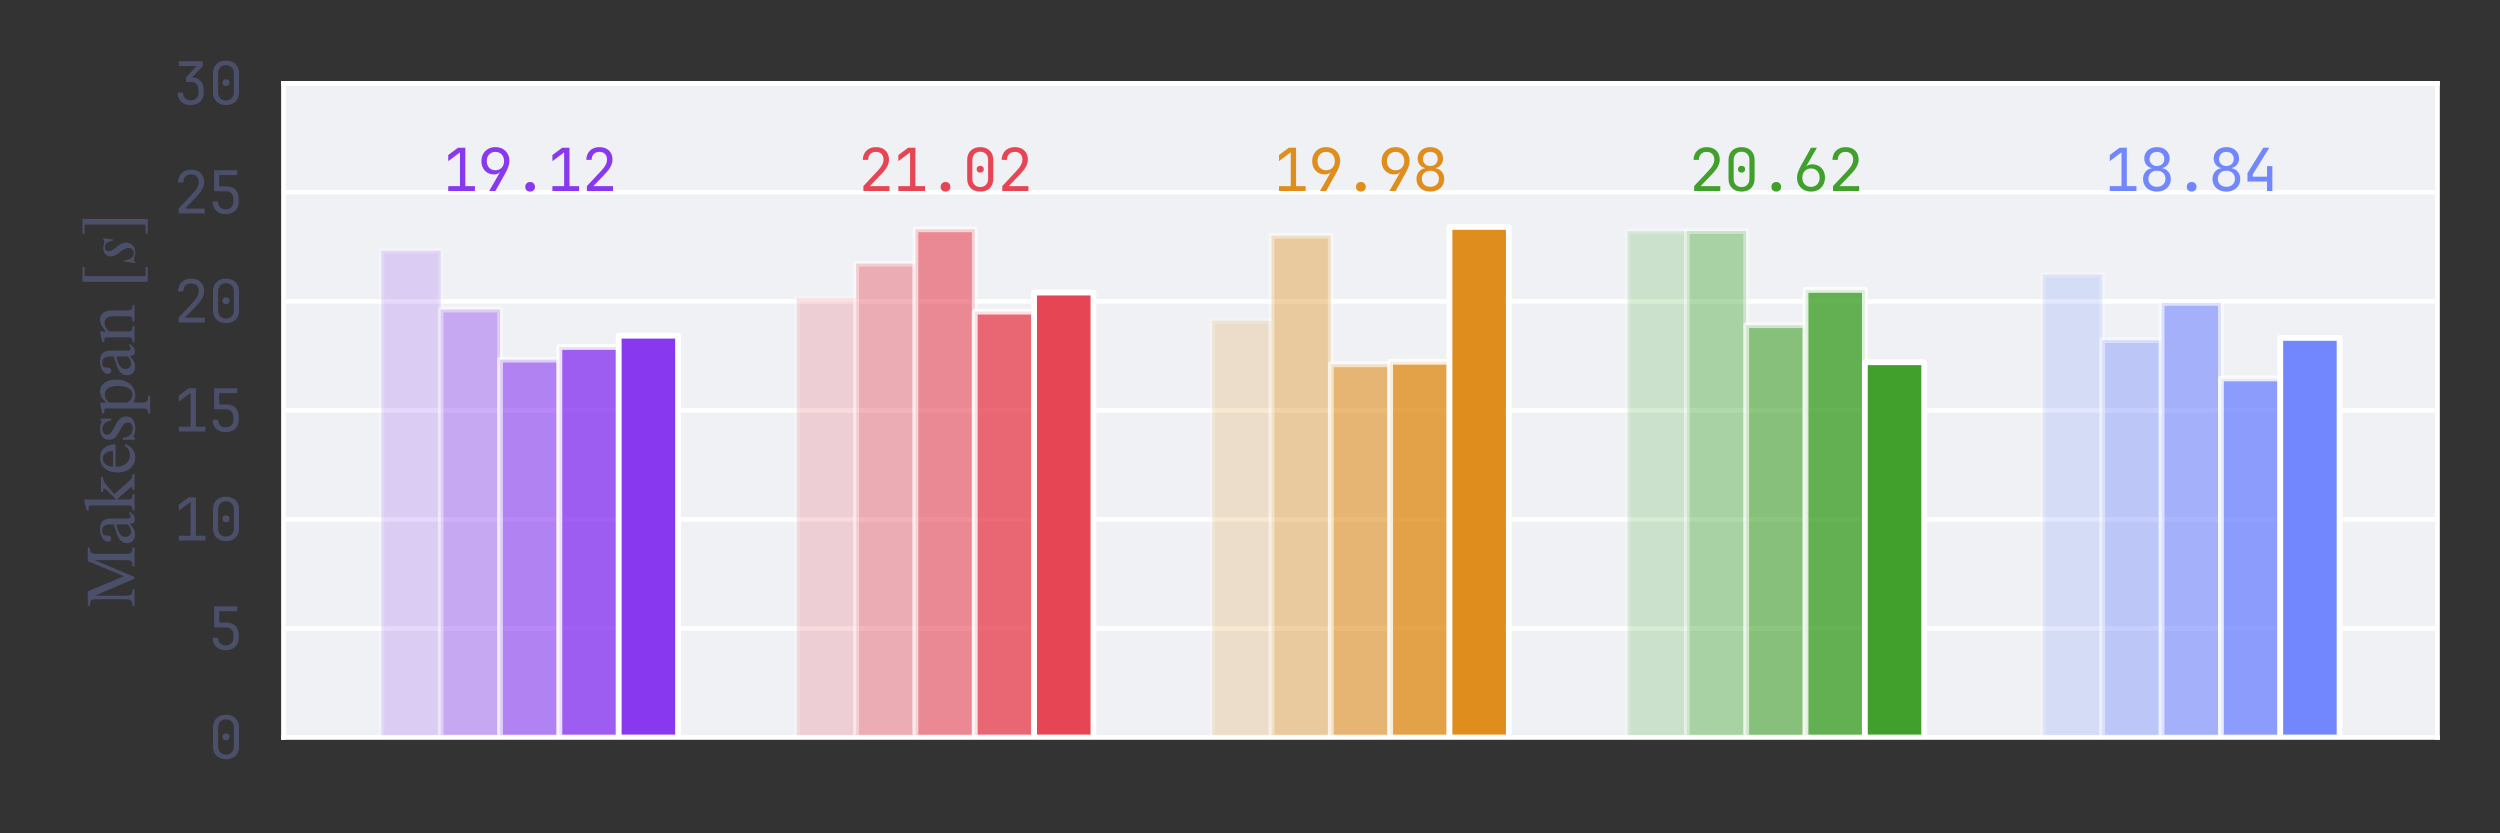 <?xml version="1.0" encoding="utf-8" standalone="no"?>
<!DOCTYPE svg PUBLIC "-//W3C//DTD SVG 1.1//EN"
  "http://www.w3.org/Graphics/SVG/1.1/DTD/svg11.dtd">
<svg xmlns:xlink="http://www.w3.org/1999/xlink" width="432pt" height="144pt" viewBox="0 0 432 144" xmlns="http://www.w3.org/2000/svg" version="1.1">
 <rect x="0" y="0" width="432" height="144" fill="#333333" stroke="none"/>
 <defs>
  <style type="text/css">*{stroke-linejoin: round; stroke-linecap: butt}</style>
 </defs>
 <g id="figure_1">
  <g id="patch_1">
   <path d="M 0 144
L 432 144
L 432 0
L 0 0
L 0 144
z
" style="fill: none"/>
  </g>
  <g id="axes_1">
   <g id="patch_2">
    <path d="M 48.98 127.44
L 421.2 127.44
L 421.2 14.4
L 48.98 14.4
z
" style="fill: #eff1f5"/>
   </g>
   <g id="matplotlib.axis_1"/>
   <g id="matplotlib.axis_2">
    <g id="ytick_1">
     <g id="line2d_1">
      <path d="M 48.98 127.44
L 421.2 127.44
" clip-path="url(#p263989dc1d)" style="fill: none; stroke: #ffffff; stroke-width: 0.8; stroke-linecap: round"/>
     </g>
     <g id="text_1">
      <!-- 0 -->
      <g style="fill: #4c4f69" transform="translate(35.98 131.09) scale(0.1 -0.1)">
       <defs>
        <path id="JetBrainsMonoNFM-Regular-30" d="M 1920 -64
Q 1274 -64 893 310
Q 512 685 512 1312
L 512 3360
Q 512 3987 893 4361
Q 1274 4736 1920 4736
Q 2566 4736 2947 4361
Q 3328 3987 3328 3360
L 3328 1312
Q 3328 896 3155 585
Q 2982 275 2665 105
Q 2349 -64 1920 -64
z
M 1920 429
Q 2304 429 2537 675
Q 2771 922 2771 1312
L 2771 3360
Q 2771 3750 2537 3996
Q 2304 4243 1920 4243
Q 1536 4243 1302 3996
Q 1069 3750 1069 3360
L 1069 1312
Q 1069 922 1302 675
Q 1536 429 1920 429
z
M 1920 1984
Q 1747 1984 1641 2080
Q 1536 2176 1536 2355
Q 1536 2528 1641 2621
Q 1747 2714 1920 2714
Q 2093 2714 2198 2621
Q 2304 2528 2304 2355
Q 2304 2176 2198 2080
Q 2093 1984 1920 1984
z
" transform="scale(0.016)"/>
       </defs>
       <use xlink:href="#JetBrainsMonoNFM-Regular-30"/>
      </g>
     </g>
    </g>
    <g id="ytick_2">
     <g id="line2d_2">
      <path d="M 48.98 108.6
L 421.2 108.6
" clip-path="url(#p263989dc1d)" style="fill: none; stroke: #ffffff; stroke-width: 0.8; stroke-linecap: round"/>
     </g>
     <g id="text_2">
      <!-- 5 -->
      <g style="fill: #4c4f69" transform="translate(35.98 112.25) scale(0.1 -0.1)">
       <defs>
        <path id="JetBrainsMonoNFM-Regular-35" d="M 1882 -64
Q 1235 -64 857 297
Q 480 659 480 1280
L 1056 1280
Q 1056 896 1280 672
Q 1504 448 1888 448
Q 2272 448 2496 672
Q 2720 896 2720 1280
L 2720 1568
Q 2720 1952 2502 2176
Q 2285 2400 1914 2400
L 640 2400
L 640 4672
L 3130 4672
L 3130 4147
L 1178 4147
L 1190 2925
L 1946 2925
Q 2592 2925 2944 2569
Q 3296 2214 3296 1568
L 3296 1280
Q 3296 659 2915 297
Q 2534 -64 1882 -64
z
" transform="scale(0.016)"/>
       </defs>
       <use xlink:href="#JetBrainsMonoNFM-Regular-35"/>
      </g>
     </g>
    </g>
    <g id="ytick_3">
     <g id="line2d_3">
      <path d="M 48.98 89.76
L 421.2 89.76
" clip-path="url(#p263989dc1d)" style="fill: none; stroke: #ffffff; stroke-width: 0.8; stroke-linecap: round"/>
     </g>
     <g id="text_3">
      <!-- 10 -->
      <g style="fill: #4c4f69" transform="translate(29.98 93.41) scale(0.1 -0.1)">
       <defs>
        <path id="JetBrainsMonoNFM-Regular-31" d="M 576 0
L 576 525
L 1843 525
L 1843 4173
L 576 3226
L 576 3885
L 1632 4672
L 2419 4672
L 2419 525
L 3456 525
L 3456 0
L 576 0
z
" transform="scale(0.016)"/>
       </defs>
       <use xlink:href="#JetBrainsMonoNFM-Regular-31"/>
       <use xlink:href="#JetBrainsMonoNFM-Regular-30" x="60"/>
      </g>
     </g>
    </g>
    <g id="ytick_4">
     <g id="line2d_4">
      <path d="M 48.98 70.92
L 421.2 70.92
" clip-path="url(#p263989dc1d)" style="fill: none; stroke: #ffffff; stroke-width: 0.8; stroke-linecap: round"/>
     </g>
     <g id="text_4">
      <!-- 15 -->
      <g style="fill: #4c4f69" transform="translate(29.98 74.57) scale(0.1 -0.1)">
       <use xlink:href="#JetBrainsMonoNFM-Regular-31"/>
       <use xlink:href="#JetBrainsMonoNFM-Regular-35" x="60"/>
      </g>
     </g>
    </g>
    <g id="ytick_5">
     <g id="line2d_5">
      <path d="M 48.98 52.08
L 421.2 52.08
" clip-path="url(#p263989dc1d)" style="fill: none; stroke: #ffffff; stroke-width: 0.8; stroke-linecap: round"/>
     </g>
     <g id="text_5">
      <!-- 20 -->
      <g style="fill: #4c4f69" transform="translate(29.98 55.73) scale(0.1 -0.1)">
       <defs>
        <path id="JetBrainsMonoNFM-Regular-32" d="M 550 0
L 550 531
L 2106 2195
Q 2445 2554 2585 2835
Q 2726 3117 2726 3386
Q 2726 3770 2505 3997
Q 2285 4224 1907 4224
Q 1517 4224 1289 3990
Q 1062 3757 1062 3360
L 486 3360
Q 506 3994 890 4365
Q 1274 4736 1907 4736
Q 2554 4736 2934 4371
Q 3315 4006 3315 3379
Q 3315 3046 3132 2675
Q 2950 2304 2509 1843
L 1248 525
L 3373 525
L 3373 0
L 550 0
z
" transform="scale(0.016)"/>
       </defs>
       <use xlink:href="#JetBrainsMonoNFM-Regular-32"/>
       <use xlink:href="#JetBrainsMonoNFM-Regular-30" x="60"/>
      </g>
     </g>
    </g>
    <g id="ytick_6">
     <g id="line2d_6">
      <path d="M 48.98 33.24
L 421.2 33.24
" clip-path="url(#p263989dc1d)" style="fill: none; stroke: #ffffff; stroke-width: 0.8; stroke-linecap: round"/>
     </g>
     <g id="text_6">
      <!-- 25 -->
      <g style="fill: #4c4f69" transform="translate(29.98 36.89) scale(0.1 -0.1)">
       <use xlink:href="#JetBrainsMonoNFM-Regular-32"/>
       <use xlink:href="#JetBrainsMonoNFM-Regular-35" x="60"/>
      </g>
     </g>
    </g>
    <g id="ytick_7">
     <g id="line2d_7">
      <path d="M 48.98 14.4
L 421.2 14.4
" clip-path="url(#p263989dc1d)" style="fill: none; stroke: #ffffff; stroke-width: 0.8; stroke-linecap: round"/>
     </g>
     <g id="text_7">
      <!-- 30 -->
      <g style="fill: #4c4f69" transform="translate(29.98 18.05) scale(0.1 -0.1)">
       <defs>
        <path id="JetBrainsMonoNFM-Regular-33" d="M 1850 -64
Q 1203 -64 825 297
Q 448 659 448 1280
L 1024 1280
Q 1024 896 1248 672
Q 1472 448 1856 448
Q 2240 448 2464 672
Q 2688 896 2688 1280
L 2688 1600
Q 2688 1984 2464 2208
Q 2240 2432 1856 2432
L 1350 2432
L 1350 2931
L 2496 4147
L 576 4147
L 576 4672
L 3149 4672
L 3149 4134
L 2022 2938
Q 2598 2893 2931 2537
Q 3264 2182 3264 1600
L 3264 1280
Q 3264 659 2883 297
Q 2502 -64 1850 -64
z
" transform="scale(0.016)"/>
       </defs>
       <use xlink:href="#JetBrainsMonoNFM-Regular-33"/>
       <use xlink:href="#JetBrainsMonoNFM-Regular-30" x="60"/>
      </g>
     </g>
    </g>
    <g id="text_8">
     <!-- Makespan [$s$] -->
     <g style="fill: #4c4f69" transform="translate(23.34 105.06) rotate(-90) scale(0.12 -0.12)">
      <defs>
       <path id="STIXTwoText-4d" d="M 1683 0
L 179 0
L 179 192
Q 442 192 570 240
Q 698 288 742 448
Q 787 608 787 934
L 787 3424
Q 787 3667 742 3792
Q 698 3917 573 3965
Q 448 4013 192 4013
L 192 4205
L 1498 4205
L 2848 986
L 2874 986
L 4218 4205
L 5434 4205
L 5434 4013
Q 5210 4013 5088 3965
Q 4966 3917 4921 3792
Q 4877 3667 4877 3430
L 4877 762
Q 4877 531 4921 406
Q 4966 282 5088 237
Q 5210 192 5440 192
L 5440 0
L 3738 0
L 3738 192
Q 3987 192 4108 237
Q 4230 282 4268 406
Q 4307 531 4307 762
L 4307 3520
L 4282 3520
L 2790 0
L 2637 0
L 1126 3514
L 1101 3514
L 1101 934
Q 1101 608 1145 448
Q 1190 288 1315 240
Q 1440 192 1683 192
L 1683 0
z
" transform="scale(0.016)"/>
       <path id="STIXTwoText-61" d="M 1005 -45
Q 634 -45 438 160
Q 243 365 243 672
Q 243 928 361 1104
Q 480 1280 675 1401
Q 870 1523 1097 1606
Q 1325 1690 1542 1747
Q 1760 1805 1926 1856
L 1926 2138
Q 1926 2554 1782 2730
Q 1638 2906 1350 2906
Q 1075 2906 998 2790
Q 922 2675 922 2387
Q 922 2240 848 2166
Q 774 2093 640 2093
Q 544 2093 457 2166
Q 371 2240 371 2400
Q 371 2579 508 2739
Q 646 2899 899 3001
Q 1152 3104 1498 3104
Q 2022 3104 2240 2861
Q 2458 2618 2458 2118
L 2458 666
Q 2458 467 2502 409
Q 2547 352 2650 352
Q 2739 352 2812 397
Q 2886 442 2950 512
L 3046 410
Q 2886 179 2742 73
Q 2598 -32 2355 -32
Q 2131 -32 2064 96
Q 1997 224 1965 461
L 1926 538
L 1926 1645
Q 1638 1574 1382 1478
Q 1126 1382 966 1228
Q 806 1075 806 826
Q 806 589 934 448
Q 1062 307 1267 307
Q 1434 307 1616 390
Q 1798 474 1971 627
L 2022 397
L 1946 397
Q 1798 269 1660 166
Q 1523 64 1366 9
Q 1210 -45 1005 -45
z
" transform="scale(0.016)"/>
       <path id="STIXTwoText-6b" d="M 1645 0
L 192 0
L 192 186
Q 480 186 560 266
Q 640 346 640 608
L 640 3808
Q 640 4013 592 4073
Q 544 4134 384 4134
Q 320 4134 243 4128
Q 166 4122 166 4122
L 166 4294
L 998 4518
L 1171 4518
L 1171 1696
L 1210 1696
L 2035 2515
Q 2054 2534 2102 2588
Q 2150 2643 2150 2720
Q 2150 2784 2086 2809
Q 2022 2835 1837 2835
L 1837 3027
L 3219 3027
L 3219 2835
Q 3066 2835 2947 2806
Q 2829 2778 2707 2698
Q 2586 2618 2410 2470
Q 2234 2323 1965 2086
L 1645 1824
L 2771 557
Q 2925 384 3024 304
Q 3123 224 3219 205
Q 3315 186 3450 186
L 3450 0
L 2035 0
L 2035 186
Q 2176 186 2230 202
Q 2285 218 2285 262
Q 2285 307 2262 348
Q 2240 390 2214 416
L 1210 1555
L 1171 1555
L 1171 582
Q 1171 339 1257 262
Q 1344 186 1645 186
L 1645 0
z
" transform="scale(0.016)"/>
       <path id="STIXTwoText-65" d="M 1581 -64
Q 1197 -64 886 118
Q 576 301 397 656
Q 218 1011 218 1523
Q 218 2061 400 2409
Q 582 2758 889 2931
Q 1197 3104 1568 3104
Q 2093 3104 2413 2739
Q 2733 2374 2758 1702
L 678 1702
L 672 1939
L 2157 1939
Q 2150 2176 2073 2384
Q 1997 2592 1849 2720
Q 1702 2848 1472 2848
Q 1101 2848 915 2557
Q 730 2266 730 1734
Q 730 1293 870 998
Q 1011 704 1241 560
Q 1472 416 1734 416
Q 1997 416 2160 486
Q 2323 557 2438 669
Q 2554 781 2656 915
L 2778 826
Q 2694 646 2585 483
Q 2477 320 2339 198
Q 2202 77 2016 6
Q 1830 -64 1581 -64
z
" transform="scale(0.016)"/>
       <path id="STIXTwoText-73" d="M 269 -51
L 250 1050
L 416 1050
Q 518 557 716 361
Q 915 166 1267 166
Q 1510 166 1664 265
Q 1818 365 1818 589
Q 1818 742 1763 844
Q 1709 947 1555 1052
Q 1402 1158 1101 1306
Q 806 1453 620 1590
Q 435 1728 345 1894
Q 256 2061 256 2298
Q 256 2694 541 2899
Q 826 3104 1235 3104
Q 1478 3104 1632 3049
Q 1786 2995 1907 2938
L 1914 2938
L 2022 3072
L 2150 3072
L 2170 2093
L 1997 2093
Q 1894 2547 1708 2716
Q 1523 2886 1229 2886
Q 1011 2886 860 2784
Q 710 2682 710 2464
Q 710 2278 883 2131
Q 1056 1984 1459 1779
Q 1754 1626 1952 1482
Q 2150 1338 2252 1168
Q 2355 998 2355 762
Q 2355 461 2208 278
Q 2061 96 1814 13
Q 1568 -70 1280 -70
Q 1005 -70 841 -12
Q 678 45 550 96
L 538 96
L 403 -51
L 269 -51
z
" transform="scale(0.016)"/>
       <path id="STIXTwoText-70" d="M 1760 -1408
L 141 -1408
L 141 -1229
Q 442 -1229 525 -1129
Q 608 -1030 608 -762
L 608 2406
Q 608 2592 566 2662
Q 525 2733 365 2733
Q 301 2733 230 2726
Q 160 2720 160 2720
L 160 2906
L 966 3085
L 1126 3085
L 1126 2547
L 1146 2547
Q 1376 2816 1616 2960
Q 1856 3104 2138 3104
Q 2458 3104 2698 2921
Q 2938 2739 3075 2416
Q 3213 2093 3213 1670
Q 3213 1126 3024 739
Q 2835 352 2515 144
Q 2195 -64 1811 -64
Q 1632 -64 1469 -22
Q 1306 19 1165 115
L 1139 115
L 1139 -723
Q 1139 -928 1190 -1037
Q 1242 -1146 1376 -1184
Q 1510 -1222 1760 -1222
L 1760 -1408
z
M 1843 186
Q 2182 186 2406 506
Q 2630 826 2630 1491
Q 2630 2099 2432 2384
Q 2234 2669 1875 2669
Q 1619 2669 1424 2534
Q 1229 2400 1139 2278
L 1139 608
Q 1203 544 1299 441
Q 1395 339 1529 262
Q 1664 186 1843 186
z
" transform="scale(0.016)"/>
       <path id="STIXTwoText-6e" d="M 3552 0
L 2074 0
L 2074 179
Q 2304 179 2403 220
Q 2502 262 2524 364
Q 2547 467 2547 646
L 2547 1805
Q 2547 2189 2460 2381
Q 2374 2573 2240 2633
Q 2106 2694 1958 2694
Q 1773 2694 1625 2620
Q 1478 2547 1360 2444
Q 1242 2342 1139 2253
L 1094 2566
L 1190 2566
Q 1453 2797 1686 2950
Q 1920 3104 2221 3104
Q 2656 3104 2867 2809
Q 3078 2515 3078 1965
L 3078 646
Q 3078 467 3107 364
Q 3136 262 3238 220
Q 3341 179 3552 179
L 3552 0
z
M 1670 0
L 205 0
L 205 179
Q 422 179 515 220
Q 608 262 630 364
Q 653 467 653 646
L 653 2445
Q 653 2618 582 2672
Q 512 2726 384 2726
Q 301 2726 256 2720
Q 211 2714 211 2714
L 211 2899
L 1024 3085
L 1171 3085
L 1165 2496
L 1184 2362
L 1184 646
Q 1184 467 1209 364
Q 1235 262 1337 220
Q 1440 179 1670 179
L 1670 0
z
" transform="scale(0.016)"/>
       <path id="STIXTwoText-20" transform="scale(0.016)"/>
       <path id="STIXTwoText-5b" d="M 1920 -1190
L 582 -1190
L 582 4685
L 1920 4685
L 1920 4493
L 1088 4493
L 1088 -998
L 1920 -998
L 1920 -1190
z
" transform="scale(0.016)"/>
       <path id="STIXGeneral-Italic-73" d="M 2342 2829
L 2214 1933
L 2112 1933
Q 2022 2675 1542 2675
Q 1370 2675 1267 2579
Q 1165 2483 1165 2310
Q 1165 2067 1510 1658
Q 1946 1152 1946 787
Q 1946 397 1686 163
Q 1427 -70 1024 -70
Q 838 -70 672 -6
Q 538 51 390 51
Q 262 51 205 -83
L 102 -83
L 230 934
L 333 934
Q 461 64 973 64
Q 1203 64 1331 192
Q 1459 320 1459 557
Q 1459 845 1101 1293
Q 698 1798 698 2131
Q 698 2451 909 2636
Q 1120 2822 1472 2822
Q 1600 2822 1830 2758
Q 1971 2714 2061 2714
Q 2189 2714 2253 2829
L 2342 2829
z
" transform="scale(0.016)"/>
       <path id="STIXTwoText-5d" d="M 1638 -1190
L 301 -1190
L 301 -998
L 1133 -998
L 1133 4493
L 301 4493
L 301 4685
L 1638 4685
L 1638 -1190
z
" transform="scale(0.016)"/>
      </defs>
      <use xlink:href="#STIXTwoText-4d" transform="translate(0 0.797)"/>
      <use xlink:href="#STIXTwoText-61" transform="translate(89.5 0.797)"/>
      <use xlink:href="#STIXTwoText-6b" transform="translate(137.5 0.797)"/>
      <use xlink:href="#STIXTwoText-65" transform="translate(191.7 0.797)"/>
      <use xlink:href="#STIXTwoText-73" transform="translate(238.1 0.797)"/>
      <use xlink:href="#STIXTwoText-70" transform="translate(277.6 0.797)"/>
      <use xlink:href="#STIXTwoText-61" transform="translate(331.3 0.797)"/>
      <use xlink:href="#STIXTwoText-6e" transform="translate(379.3 0.797)"/>
      <use xlink:href="#STIXTwoText-20" transform="translate(436.9 0.797)"/>
      <use xlink:href="#STIXTwoText-5b" transform="translate(460.4 0.797)"/>
      <use xlink:href="#STIXGeneral-Italic-73" transform="translate(495.1 0.797)"/>
      <use xlink:href="#STIXTwoText-5d" transform="translate(534 0.797)"/>
     </g>
    </g>
   </g>
   <g id="patch_3">
    <path d="M 65.899 127.44
L 76.153 127.44
L 76.153 43.342
L 65.899 43.342
z
" clip-path="url(#p263989dc1d)" style="fill: #8839ef; opacity: 0.2; stroke: #ffffff; stroke-linejoin: miter"/>
   </g>
   <g id="patch_4">
    <path d="M 76.153 127.44
L 86.407 127.44
L 86.407 53.489
L 76.153 53.489
z
" clip-path="url(#p263989dc1d)" style="fill: #8839ef; opacity: 0.4; stroke: #ffffff; stroke-linejoin: miter"/>
   </g>
   <g id="patch_5">
    <path d="M 86.407 127.44
L 96.661 127.44
L 96.661 62.147
L 86.407 62.147
z
" clip-path="url(#p263989dc1d)" style="fill: #8839ef; opacity: 0.6; stroke: #ffffff; stroke-linejoin: miter"/>
   </g>
   <g id="patch_6">
    <path d="M 96.661 127.44
L 106.915 127.44
L 106.915 59.957
L 96.661 59.957
z
" clip-path="url(#p263989dc1d)" style="fill: #8839ef; opacity: 0.8; stroke: #ffffff; stroke-linejoin: miter"/>
   </g>
   <g id="patch_7">
    <path d="M 106.915 127.44
L 117.169 127.44
L 117.169 58.01
L 106.915 58.01
z
" clip-path="url(#p263989dc1d)" style="fill: #8839ef; stroke: #ffffff; stroke-linejoin: miter"/>
   </g>
   <g id="patch_8">
    <path d="M 137.677 127.44
L 147.931 127.44
L 147.931 51.588
L 137.677 51.588
z
" clip-path="url(#p263989dc1d)" style="fill: #e64553; opacity: 0.2; stroke: #ffffff; stroke-linejoin: miter"/>
   </g>
   <g id="patch_9">
    <path d="M 147.931 127.44
L 158.185 127.44
L 158.185 45.562
L 147.931 45.562
z
" clip-path="url(#p263989dc1d)" style="fill: #e64553; opacity: 0.4; stroke: #ffffff; stroke-linejoin: miter"/>
   </g>
   <g id="patch_10">
    <path d="M 158.185 127.44
L 168.439 127.44
L 168.439 39.619
L 158.185 39.619
z
" clip-path="url(#p263989dc1d)" style="fill: #e64553; opacity: 0.6; stroke: #ffffff; stroke-linejoin: miter"/>
   </g>
   <g id="patch_11">
    <path d="M 168.439 127.44
L 178.693 127.44
L 178.693 53.848
L 168.439 53.848
z
" clip-path="url(#p263989dc1d)" style="fill: #e64553; opacity: 0.8; stroke: #ffffff; stroke-linejoin: miter"/>
   </g>
   <g id="patch_12">
    <path d="M 178.693 127.44
L 188.947 127.44
L 188.947 50.552
L 178.693 50.552
z
" clip-path="url(#p263989dc1d)" style="fill: #e64553; stroke: #ffffff; stroke-linejoin: miter"/>
   </g>
   <g id="patch_13">
    <path d="M 209.455 127.44
L 219.709 127.44
L 219.709 55.402
L 209.455 55.402
z
" clip-path="url(#p263989dc1d)" style="fill: #df8e1d; opacity: 0.2; stroke: #ffffff; stroke-linejoin: miter"/>
   </g>
   <g id="patch_14">
    <path d="M 219.709 127.44
L 229.963 127.44
L 229.963 40.727
L 219.709 40.727
z
" clip-path="url(#p263989dc1d)" style="fill: #df8e1d; opacity: 0.4; stroke: #ffffff; stroke-linejoin: miter"/>
   </g>
   <g id="patch_15">
    <path d="M 229.963 127.44
L 240.217 127.44
L 240.217 62.936
L 229.963 62.936
z
" clip-path="url(#p263989dc1d)" style="fill: #df8e1d; opacity: 0.6; stroke: #ffffff; stroke-linejoin: miter"/>
   </g>
   <g id="patch_16">
    <path d="M 240.217 127.44
L 250.471 127.44
L 250.471 62.519
L 240.217 62.519
z
" clip-path="url(#p263989dc1d)" style="fill: #df8e1d; opacity: 0.8; stroke: #ffffff; stroke-linejoin: miter"/>
   </g>
   <g id="patch_17">
    <path d="M 250.471 127.44
L 260.725 127.44
L 260.725 39.204
L 250.471 39.204
z
" clip-path="url(#p263989dc1d)" style="fill: #df8e1d; stroke: #ffffff; stroke-linejoin: miter"/>
   </g>
   <g id="patch_18">
    <path d="M 281.233 127.44
L 291.487 127.44
L 291.487 39.958
L 281.233 39.958
z
" clip-path="url(#p263989dc1d)" style="fill: #40a02b; opacity: 0.2; stroke: #ffffff; stroke-linejoin: miter"/>
   </g>
   <g id="patch_19">
    <path d="M 291.487 127.44
L 301.741 127.44
L 301.741 39.928
L 291.487 39.928
z
" clip-path="url(#p263989dc1d)" style="fill: #40a02b; opacity: 0.4; stroke: #ffffff; stroke-linejoin: miter"/>
   </g>
   <g id="patch_20">
    <path d="M 301.741 127.44
L 311.995 127.44
L 311.995 56.192
L 301.741 56.192
z
" clip-path="url(#p263989dc1d)" style="fill: #40a02b; opacity: 0.6; stroke: #ffffff; stroke-linejoin: miter"/>
   </g>
   <g id="patch_21">
    <path d="M 311.995 127.44
L 322.249 127.44
L 322.249 50.099
L 311.995 50.099
z
" clip-path="url(#p263989dc1d)" style="fill: #40a02b; opacity: 0.8; stroke: #ffffff; stroke-linejoin: miter"/>
   </g>
   <g id="patch_22">
    <path d="M 322.249 127.44
L 332.503 127.44
L 332.503 62.593
L 322.249 62.593
z
" clip-path="url(#p263989dc1d)" style="fill: #40a02b; stroke: #ffffff; stroke-linejoin: miter"/>
   </g>
   <g id="patch_23">
    <path d="M 353.011 127.44
L 363.265 127.44
L 363.265 47.44
L 353.011 47.44
z
" clip-path="url(#p263989dc1d)" style="fill: #7287fd; opacity: 0.2; stroke: #ffffff; stroke-linejoin: miter"/>
   </g>
   <g id="patch_24">
    <path d="M 363.265 127.44
L 373.519 127.44
L 373.519 58.771
L 363.265 58.771
z
" clip-path="url(#p263989dc1d)" style="fill: #7287fd; opacity: 0.4; stroke: #ffffff; stroke-linejoin: miter"/>
   </g>
   <g id="patch_25">
    <path d="M 373.519 127.44
L 383.773 127.44
L 383.773 52.339
L 373.519 52.339
z
" clip-path="url(#p263989dc1d)" style="fill: #7287fd; opacity: 0.6; stroke: #ffffff; stroke-linejoin: miter"/>
   </g>
   <g id="patch_26">
    <path d="M 383.773 127.44
L 394.027 127.44
L 394.027 65.399
L 383.773 65.399
z
" clip-path="url(#p263989dc1d)" style="fill: #7287fd; opacity: 0.8; stroke: #ffffff; stroke-linejoin: miter"/>
   </g>
   <g id="patch_27">
    <path d="M 394.027 127.44
L 404.281 127.44
L 404.281 58.393
L 394.027 58.393
z
" clip-path="url(#p263989dc1d)" style="fill: #7287fd; stroke: #ffffff; stroke-linejoin: miter"/>
   </g>
   <g id="patch_28">
    <path d="M 48.98 127.44
L 48.98 14.4
" style="fill: none; stroke: #ffffff; stroke-width: 0.8; stroke-linejoin: miter; stroke-linecap: square"/>
   </g>
   <g id="patch_29">
    <path d="M 421.2 127.44
L 421.2 14.4
" style="fill: none; stroke: #ffffff; stroke-width: 0.8; stroke-linejoin: miter; stroke-linecap: square"/>
   </g>
   <g id="patch_30">
    <path d="M 48.98 127.44
L 421.2 127.44
" style="fill: none; stroke: #ffffff; stroke-width: 0.8; stroke-linejoin: miter; stroke-linecap: square"/>
   </g>
   <g id="patch_31">
    <path d="M 48.98 14.4
L 421.2 14.4
" style="fill: none; stroke: #ffffff; stroke-width: 0.8; stroke-linejoin: miter; stroke-linecap: square"/>
   </g>
   <g id="text_9">
    <!-- 19.12 -->
    <g style="fill: #8839ef" transform="translate(76.534 33.004) scale(0.1 -0.1)">
     <defs>
      <path id="JetBrainsMonoNFM-Regular-39" d="M 1248 0
L 2400 2003
L 2381 2016
Q 2317 1914 2144 1853
Q 1971 1792 1766 1792
Q 1363 1792 1059 1974
Q 755 2157 582 2477
Q 410 2797 410 3219
Q 410 3674 602 4013
Q 794 4352 1133 4544
Q 1472 4736 1914 4736
Q 2368 4736 2707 4547
Q 3046 4358 3238 4022
Q 3430 3686 3430 3245
Q 3430 2938 3315 2614
Q 3200 2291 3002 1939
L 1920 0
L 1248 0
z
M 1920 2240
Q 2336 2240 2595 2515
Q 2854 2790 2854 3232
Q 2854 3674 2595 3949
Q 2336 4224 1920 4224
Q 1504 4224 1245 3949
Q 986 3674 986 3232
Q 986 2790 1245 2515
Q 1504 2240 1920 2240
z
" transform="scale(0.016)"/>
      <path id="JetBrainsMonoNFM-Regular-2e" d="M 1920 -64
Q 1683 -64 1539 77
Q 1395 218 1395 442
Q 1395 678 1539 825
Q 1683 973 1920 973
Q 2157 973 2301 825
Q 2445 678 2445 442
Q 2445 218 2301 77
Q 2157 -64 1920 -64
z
" transform="scale(0.016)"/>
     </defs>
     <use xlink:href="#JetBrainsMonoNFM-Regular-31"/>
     <use xlink:href="#JetBrainsMonoNFM-Regular-39" x="60"/>
     <use xlink:href="#JetBrainsMonoNFM-Regular-2e" x="120"/>
     <use xlink:href="#JetBrainsMonoNFM-Regular-31" x="180"/>
     <use xlink:href="#JetBrainsMonoNFM-Regular-32" x="240"/>
    </g>
   </g>
   <g id="text_10">
    <!-- 21.02 -->
    <g style="fill: #e64553" transform="translate(148.312 33.004) scale(0.1 -0.1)">
     <use xlink:href="#JetBrainsMonoNFM-Regular-32"/>
     <use xlink:href="#JetBrainsMonoNFM-Regular-31" x="60"/>
     <use xlink:href="#JetBrainsMonoNFM-Regular-2e" x="120"/>
     <use xlink:href="#JetBrainsMonoNFM-Regular-30" x="180"/>
     <use xlink:href="#JetBrainsMonoNFM-Regular-32" x="240"/>
    </g>
   </g>
   <g id="text_11">
    <!-- 19.98 -->
    <g style="fill: #df8e1d" transform="translate(220.09 33.004) scale(0.1 -0.1)">
     <defs>
      <path id="JetBrainsMonoNFM-Regular-38" d="M 1920 -64
Q 1478 -64 1139 109
Q 800 282 611 592
Q 422 902 422 1306
Q 422 1747 675 2067
Q 928 2387 1350 2458
L 1350 2477
Q 986 2560 768 2845
Q 550 3130 550 3501
Q 550 3866 723 4144
Q 896 4422 1206 4579
Q 1517 4736 1920 4736
Q 2330 4736 2637 4579
Q 2944 4422 3117 4144
Q 3290 3866 3290 3501
Q 3290 3130 3072 2845
Q 2854 2560 2490 2477
L 2490 2458
Q 2912 2387 3165 2067
Q 3418 1747 3418 1306
Q 3418 902 3229 592
Q 3040 282 2704 109
Q 2368 -64 1920 -64
z
M 1920 2701
Q 2278 2701 2496 2912
Q 2714 3123 2714 3462
Q 2714 3802 2496 4013
Q 2278 4224 1920 4224
Q 1568 4224 1347 4013
Q 1126 3802 1126 3462
Q 1126 3123 1347 2912
Q 1568 2701 1920 2701
z
M 1920 454
Q 2330 454 2586 694
Q 2842 934 2842 1318
Q 2842 1709 2586 1949
Q 2330 2189 1920 2189
Q 1510 2189 1254 1949
Q 998 1709 998 1318
Q 998 934 1254 694
Q 1510 454 1920 454
z
" transform="scale(0.016)"/>
     </defs>
     <use xlink:href="#JetBrainsMonoNFM-Regular-31"/>
     <use xlink:href="#JetBrainsMonoNFM-Regular-39" x="60"/>
     <use xlink:href="#JetBrainsMonoNFM-Regular-2e" x="120"/>
     <use xlink:href="#JetBrainsMonoNFM-Regular-39" x="180"/>
     <use xlink:href="#JetBrainsMonoNFM-Regular-38" x="240"/>
    </g>
   </g>
   <g id="text_12">
    <!-- 20.62 -->
    <g style="fill: #40a02b" transform="translate(291.868 33.004) scale(0.1 -0.1)">
     <defs>
      <path id="JetBrainsMonoNFM-Regular-36" d="M 1926 -64
Q 1478 -64 1136 125
Q 794 314 602 650
Q 410 986 410 1427
Q 410 1734 525 2057
Q 640 2381 838 2733
L 1920 4672
L 2560 4672
L 1408 2669
L 1427 2656
Q 1510 2765 1676 2822
Q 1843 2880 2042 2880
Q 2458 2880 2768 2697
Q 3078 2515 3254 2195
Q 3430 1875 3430 1453
Q 3430 1005 3238 662
Q 3046 320 2710 128
Q 2374 -64 1926 -64
z
M 1920 448
Q 2336 448 2595 723
Q 2854 998 2854 1440
Q 2854 1882 2595 2157
Q 2336 2432 1920 2432
Q 1504 2432 1245 2157
Q 986 1882 986 1440
Q 986 998 1245 723
Q 1504 448 1920 448
z
" transform="scale(0.016)"/>
     </defs>
     <use xlink:href="#JetBrainsMonoNFM-Regular-32"/>
     <use xlink:href="#JetBrainsMonoNFM-Regular-30" x="60"/>
     <use xlink:href="#JetBrainsMonoNFM-Regular-2e" x="120"/>
     <use xlink:href="#JetBrainsMonoNFM-Regular-36" x="180"/>
     <use xlink:href="#JetBrainsMonoNFM-Regular-32" x="240"/>
    </g>
   </g>
   <g id="text_13">
    <!-- 18.84 -->
    <g style="fill: #7287fd" transform="translate(363.646 33.004) scale(0.1 -0.1)">
     <defs>
      <path id="JetBrainsMonoNFM-Regular-34" d="M 2560 0
L 2560 1024
L 448 1024
L 448 1926
L 2150 4672
L 2803 4672
L 1024 1798
L 1024 1549
L 2560 1549
L 2560 2688
L 3136 2688
L 3136 0
L 2560 0
z
" transform="scale(0.016)"/>
     </defs>
     <use xlink:href="#JetBrainsMonoNFM-Regular-31"/>
     <use xlink:href="#JetBrainsMonoNFM-Regular-38" x="60"/>
     <use xlink:href="#JetBrainsMonoNFM-Regular-2e" x="120"/>
     <use xlink:href="#JetBrainsMonoNFM-Regular-38" x="180"/>
     <use xlink:href="#JetBrainsMonoNFM-Regular-34" x="240"/>
    </g>
   </g>
  </g>
 </g>
 <defs>
  <clipPath id="p263989dc1d">
   <rect x="48.98" y="14.4" width="372.22" height="113.04"/>
  </clipPath>
 </defs>
</svg>
